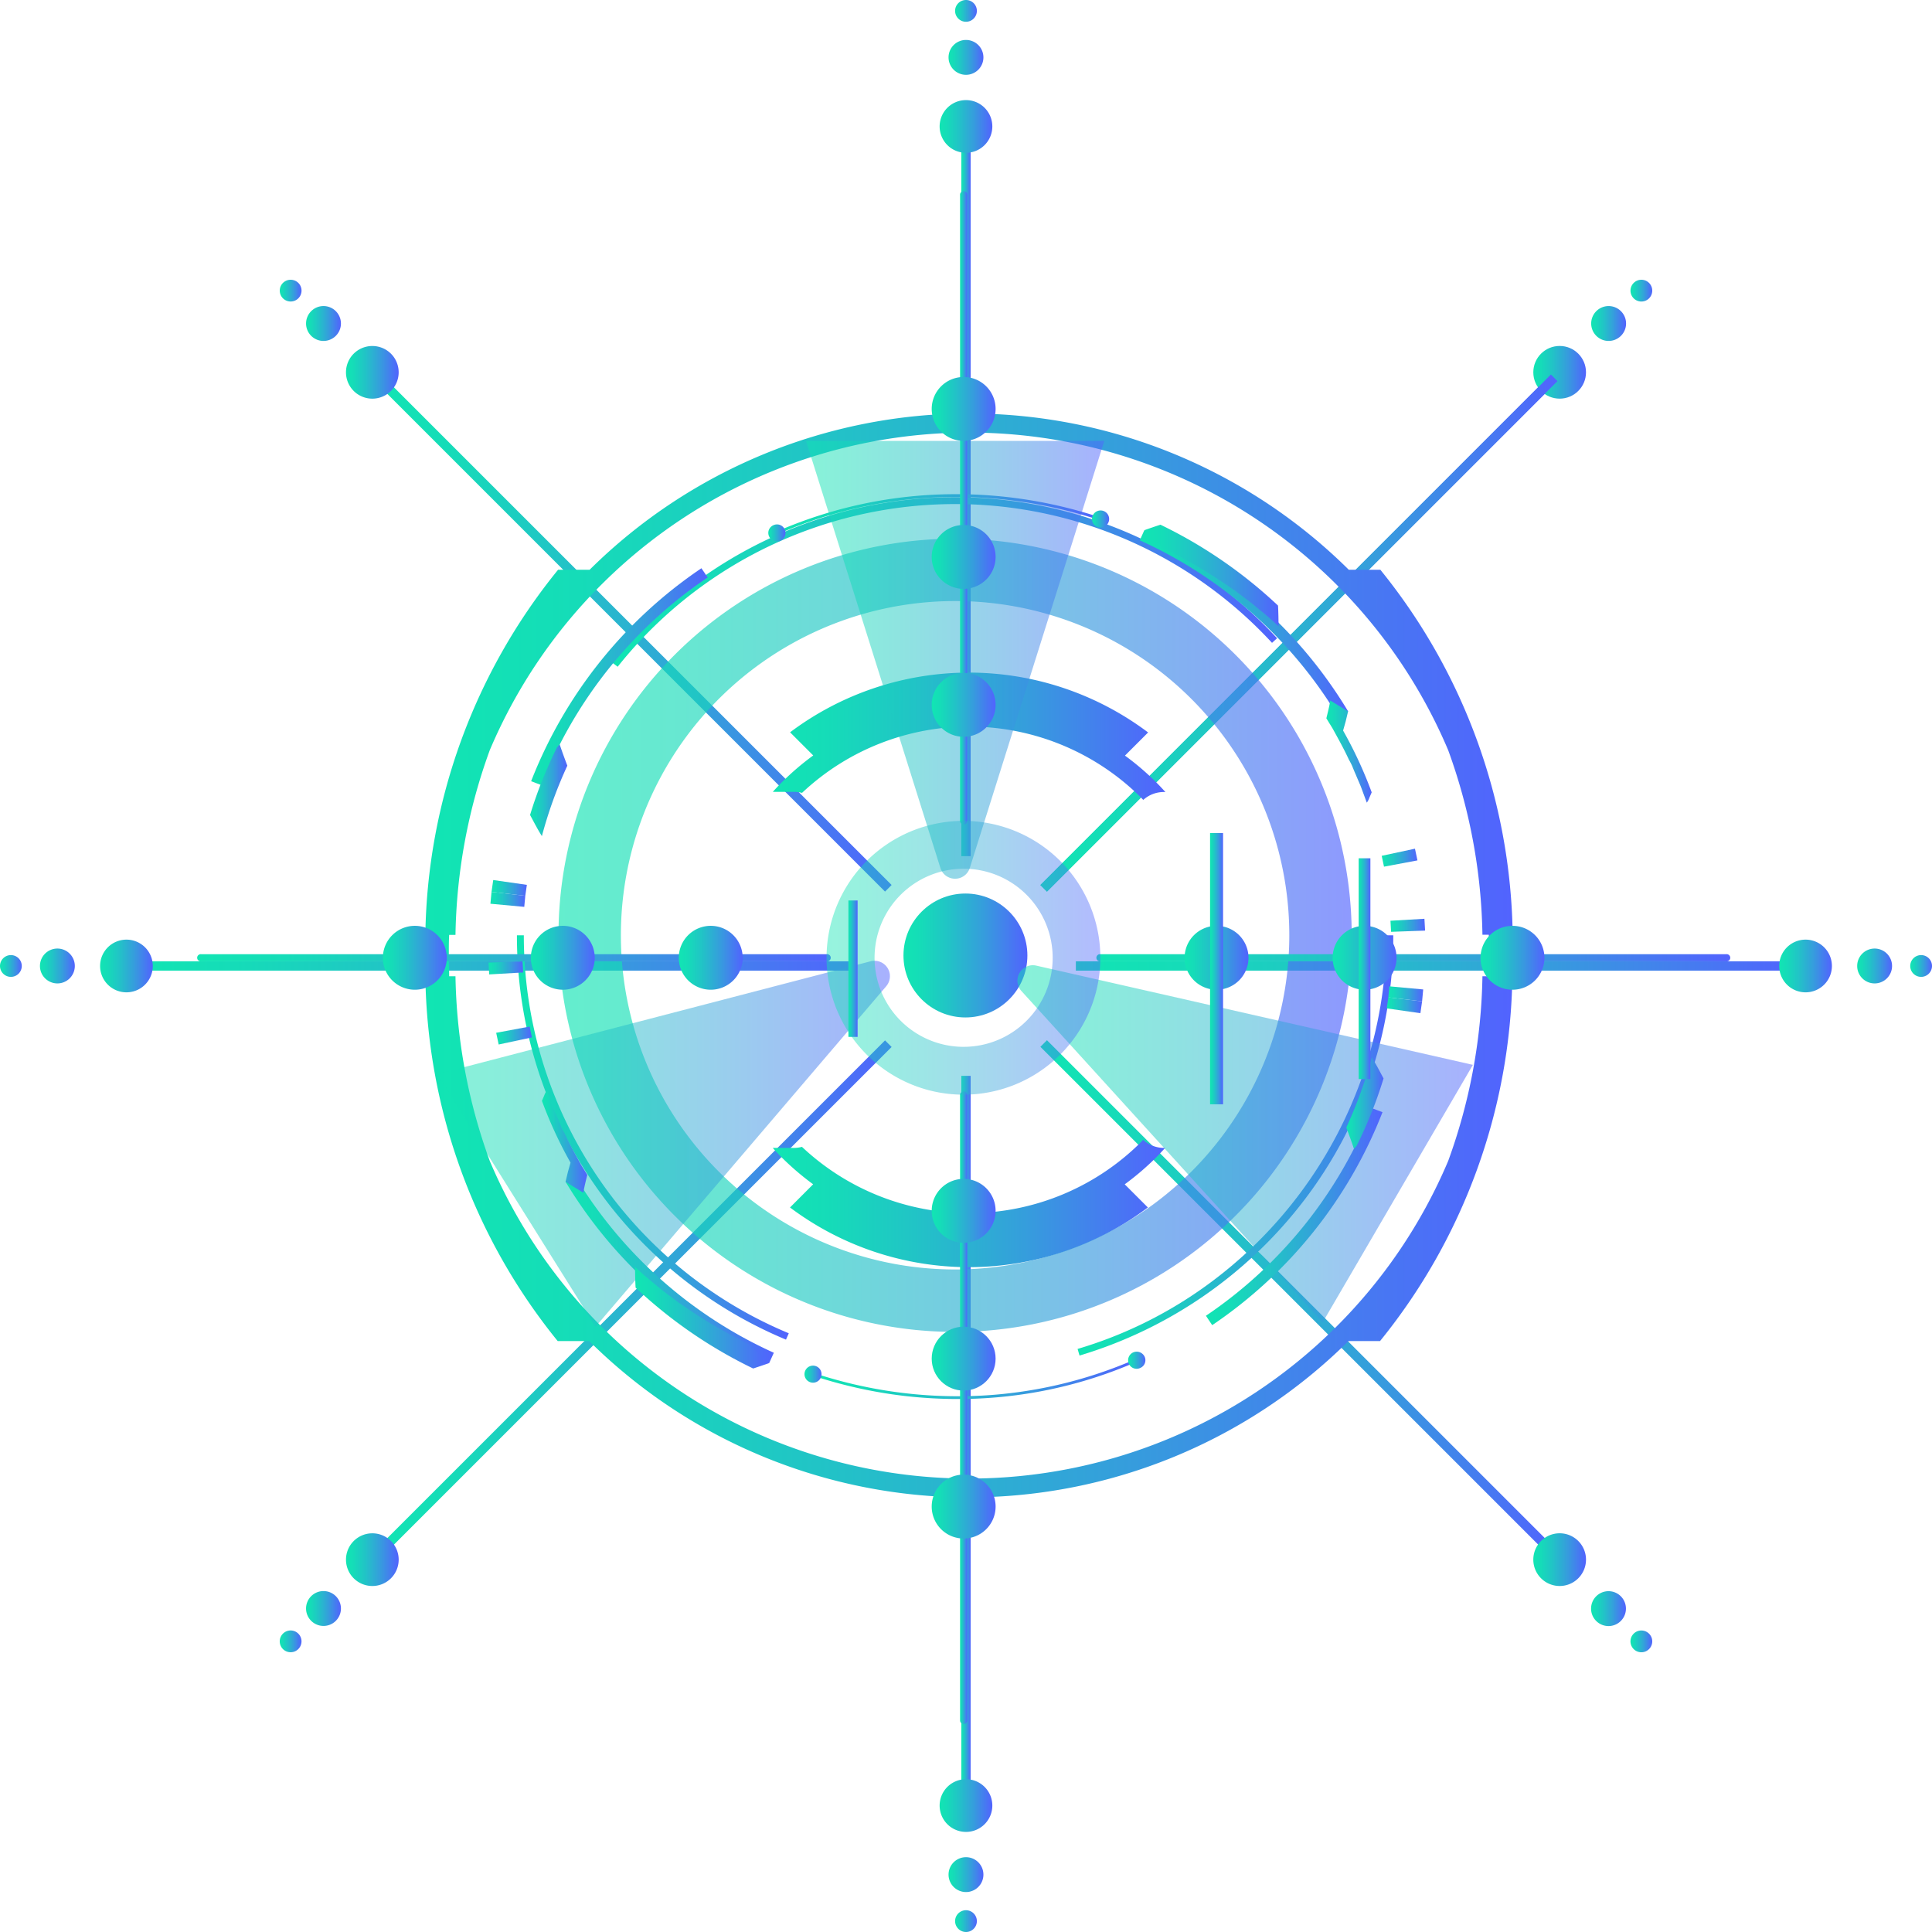 <svg xmlns="http://www.w3.org/2000/svg" xmlns:xlink="http://www.w3.org/1999/xlink" viewBox="0 0 489.87 489.87"><defs><style>.cls-1{mask:url(#mask);filter:url(#luminosity-noclip-5);}.cls-2,.cls-4,.cls-6,.cls-8{mix-blend-mode:multiply;}.cls-2{fill:url(#Безымянный_градиент_2);}.cls-3,.cls-7{mask:url(#mask-2);}.cls-3{filter:url(#luminosity-noclip-6);}.cls-4{fill:url(#Безымянный_градиент_2-2);}.cls-5{mask:url(#mask-3);filter:url(#luminosity-noclip-7);}.cls-6{fill:url(#Безымянный_градиент_2-3);}.cls-7{filter:url(#luminosity-noclip-8);}.cls-8{fill:url(#Безымянный_градиент_2-4);}.cls-9{fill:url(#New_Gradient_Swatch_5);}.cls-10{fill:url(#New_Gradient_Swatch_5-2);}.cls-11{fill:url(#New_Gradient_Swatch_5-3);}.cls-12{fill:url(#New_Gradient_Swatch_5-4);}.cls-13{fill:url(#New_Gradient_Swatch_5-5);}.cls-14{fill:url(#New_Gradient_Swatch_5-6);}.cls-15{fill:url(#New_Gradient_Swatch_5-7);}.cls-16{fill:url(#New_Gradient_Swatch_5-8);}.cls-17{fill:url(#New_Gradient_Swatch_5-9);}.cls-18{fill:url(#New_Gradient_Swatch_5-10);}.cls-19{fill:url(#New_Gradient_Swatch_5-11);}.cls-20{fill:url(#New_Gradient_Swatch_5-12);}.cls-21{fill:url(#New_Gradient_Swatch_5-13);}.cls-22{fill:url(#New_Gradient_Swatch_5-14);}.cls-23{fill:url(#New_Gradient_Swatch_5-15);}.cls-24{fill:url(#New_Gradient_Swatch_5-16);}.cls-25{fill:url(#New_Gradient_Swatch_5-33);}.cls-26{fill:url(#New_Gradient_Swatch_5-34);}.cls-27{fill:url(#New_Gradient_Swatch_5-35);}.cls-28{fill:url(#New_Gradient_Swatch_5-36);}.cls-29{fill:url(#New_Gradient_Swatch_5-37);}.cls-30{fill:url(#New_Gradient_Swatch_5-38);}.cls-31{fill:url(#New_Gradient_Swatch_5-39);}.cls-32{fill:url(#New_Gradient_Swatch_5-40);}.cls-33{fill:url(#New_Gradient_Swatch_5-41);}.cls-34{fill:url(#New_Gradient_Swatch_5-42);}.cls-35{fill:url(#New_Gradient_Swatch_5-43);}.cls-36{fill:url(#New_Gradient_Swatch_5-44);}.cls-37{fill:url(#New_Gradient_Swatch_5-45);}.cls-38{fill:url(#New_Gradient_Swatch_5-46);}.cls-39{fill:url(#New_Gradient_Swatch_5-47);}.cls-40{fill:url(#New_Gradient_Swatch_5-48);}.cls-41{fill:url(#New_Gradient_Swatch_5-65);}.cls-42{fill:url(#New_Gradient_Swatch_5-66);}.cls-43{fill:url(#New_Gradient_Swatch_5-67);}.cls-44{fill:url(#New_Gradient_Swatch_5-68);}.cls-45{fill:url(#New_Gradient_Swatch_5-69);}.cls-46{fill:url(#New_Gradient_Swatch_5-70);}.cls-47{fill:url(#New_Gradient_Swatch_5-71);}.cls-48{opacity:0.65;fill:url(#New_Gradient_Swatch_5-72);}.cls-49,.cls-50,.cls-51,.cls-82{opacity:0.5;}.cls-49{fill:url(#New_Gradient_Swatch_5-73);}.cls-50{fill:url(#New_Gradient_Swatch_5-74);}.cls-51{fill:url(#New_Gradient_Swatch_5-75);}.cls-52{fill:url(#New_Gradient_Swatch_5-76);}.cls-53{fill:url(#New_Gradient_Swatch_5-77);}.cls-54{fill:url(#New_Gradient_Swatch_5-78);}.cls-55{fill:url(#New_Gradient_Swatch_5-79);}.cls-56{fill:url(#New_Gradient_Swatch_5-80);}.cls-57{fill:url(#New_Gradient_Swatch_5-81);}.cls-58{fill:url(#New_Gradient_Swatch_5-82);}.cls-59{fill:url(#New_Gradient_Swatch_5-83);}.cls-60{fill:url(#New_Gradient_Swatch_5-84);}.cls-61{fill:url(#New_Gradient_Swatch_5-85);}.cls-62{fill:url(#New_Gradient_Swatch_5-86);}.cls-63{fill:url(#New_Gradient_Swatch_5-87);}.cls-64{fill:url(#New_Gradient_Swatch_5-88);}.cls-65{fill:url(#New_Gradient_Swatch_5-89);}.cls-66{fill:url(#New_Gradient_Swatch_5-90);}.cls-67{fill:url(#New_Gradient_Swatch_5-91);}.cls-68{fill:url(#New_Gradient_Swatch_5-92);}.cls-69{fill:url(#New_Gradient_Swatch_5-93);}.cls-70{fill:url(#New_Gradient_Swatch_5-94);}.cls-71{fill:url(#New_Gradient_Swatch_5-95);}.cls-72{fill:url(#New_Gradient_Swatch_5-96);}.cls-73{fill:url(#New_Gradient_Swatch_5-97);}.cls-74{fill:url(#New_Gradient_Swatch_5-98);}.cls-75{fill:url(#New_Gradient_Swatch_5-99);}.cls-76{fill:url(#New_Gradient_Swatch_5-100);}.cls-77{fill:url(#New_Gradient_Swatch_5-101);}.cls-78{fill:url(#New_Gradient_Swatch_5-102);}.cls-79{fill:url(#New_Gradient_Swatch_5-103);}.cls-80{opacity:0.44;}.cls-81{fill:url(#New_Gradient_Swatch_5-104);}.cls-83{mask:url(#mask-5);}.cls-84{fill:url(#New_Gradient_Swatch_5-105);}.cls-85{mask:url(#mask-6);}.cls-86{fill:url(#New_Gradient_Swatch_5-106);}.cls-87{mask:url(#mask-7);}.cls-88{fill:url(#New_Gradient_Swatch_5-107);}.cls-89{mask:url(#mask-8);}.cls-90{fill:url(#New_Gradient_Swatch_5-108);}.cls-91{fill:url(#New_Gradient_Swatch_5-109);}.cls-92{fill:url(#New_Gradient_Swatch_5-110);}.cls-93{fill:url(#New_Gradient_Swatch_5-111);}.cls-94{fill:url(#New_Gradient_Swatch_5-112);}.cls-95{fill:url(#New_Gradient_Swatch_5-113);}.cls-96{fill:url(#New_Gradient_Swatch_5-114);}.cls-97{fill:url(#New_Gradient_Swatch_5-115);}.cls-98{fill:url(#New_Gradient_Swatch_5-116);}.cls-99{fill:url(#New_Gradient_Swatch_5-117);}.cls-100{fill:url(#New_Gradient_Swatch_5-118);}.cls-101{fill:url(#New_Gradient_Swatch_5-119);}.cls-102{fill:url(#New_Gradient_Swatch_5-120);}.cls-103{fill:url(#New_Gradient_Swatch_5-121);}.cls-104{fill:url(#New_Gradient_Swatch_5-122);}.cls-105{fill:url(#New_Gradient_Swatch_5-123);}.cls-106{filter:url(#luminosity-noclip-3);}.cls-107{filter:url(#luminosity-noclip-2);}.cls-108{filter:url(#luminosity-noclip);}</style><filter id="luminosity-noclip" x="290.29" y="-8439.43" width="111.39" height="32766" filterUnits="userSpaceOnUse" color-interpolation-filters="sRGB"><feFlood flood-color="#fff" result="bg"/><feBlend in="SourceGraphic" in2="bg"/></filter><mask id="mask" x="290.29" y="-8439.43" width="111.39" height="32766" maskUnits="userSpaceOnUse"><g class="cls-108"/></mask><radialGradient id="Безымянный_градиент_2" cx="342.3" cy="455.53" r="63.12" gradientTransform="translate(43.94 -57.47) scale(0.88)" gradientUnits="userSpaceOnUse"><stop offset="0.59" stop-color="#fff"/><stop offset="0.81" stop-color="gray"/><stop offset="0.9" stop-color="#4d4d4d"/><stop offset="1"/></radialGradient><filter id="luminosity-noclip-2" x="87" y="-8439.43" width="111.39" height="32766" filterUnits="userSpaceOnUse" color-interpolation-filters="sRGB"><feFlood flood-color="#fff" result="bg"/><feBlend in="SourceGraphic" in2="bg"/></filter><mask id="mask-2" x="87" y="-8439.43" width="111.39" height="32766" maskUnits="userSpaceOnUse"><g class="cls-107"/></mask><radialGradient id="Безымянный_градиент_2-2" cx="111.92" cy="225.15" r="63.12" xlink:href="#Безымянный_градиент_2"/><filter id="luminosity-noclip-3" x="290.29" y="-8439.43" width="111.39" height="32766" filterUnits="userSpaceOnUse" color-interpolation-filters="sRGB"><feFlood flood-color="#fff" result="bg"/><feBlend in="SourceGraphic" in2="bg"/></filter><mask id="mask-3" x="290.29" y="-8439.43" width="111.39" height="32766" maskUnits="userSpaceOnUse"><g class="cls-106"/></mask><radialGradient id="Безымянный_градиент_2-3" cx="342.3" cy="225.15" r="63.12" xlink:href="#Безымянный_градиент_2"/><radialGradient id="Безымянный_градиент_2-4" cx="111.92" cy="455.53" r="63.12" xlink:href="#Безымянный_градиент_2"/><linearGradient id="New_Gradient_Swatch_5" x1="263.8" y1="160.51" x2="394.91" y2="160.51" gradientTransform="translate(209.97 -185.87) rotate(45)" gradientUnits="userSpaceOnUse"><stop offset="0" stop-color="#11e5b3"/><stop offset="0.14" stop-color="#15dcb8"/><stop offset="0.36" stop-color="#21c4c6"/><stop offset="0.64" stop-color="#359edc"/><stop offset="0.97" stop-color="#4f68fb"/><stop offset="1" stop-color="#5263fe"/></linearGradient><linearGradient id="New_Gradient_Swatch_5-2" x1="388.78" y1="94.4" x2="402.14" y2="94.4" gradientTransform="matrix(1, 0, 0, 1, 0, 0)" xlink:href="#New_Gradient_Swatch_5"/><linearGradient id="New_Gradient_Swatch_5-3" x1="403.42" y1="82.03" x2="412.26" y2="82.03" gradientTransform="matrix(1, 0, 0, 1, 0, 0)" xlink:href="#New_Gradient_Swatch_5"/><linearGradient id="New_Gradient_Swatch_5-4" x1="413.41" y1="73.69" x2="418.94" y2="73.69" gradientTransform="matrix(1, 0, 0, 1, 0, 0)" xlink:href="#New_Gradient_Swatch_5"/><linearGradient id="New_Gradient_Swatch_5-5" x1="94.96" y1="329.35" x2="226.07" y2="329.35" gradientTransform="translate(279.9 -17.04) rotate(45)" xlink:href="#New_Gradient_Swatch_5"/><linearGradient id="New_Gradient_Swatch_5-6" x1="87.73" y1="395.46" x2="101.08" y2="395.46" gradientTransform="matrix(1, 0, 0, 1, 0, 0)" xlink:href="#New_Gradient_Swatch_5"/><linearGradient id="New_Gradient_Swatch_5-7" x1="77.61" y1="407.84" x2="86.44" y2="407.84" gradientTransform="matrix(1, 0, 0, 1, 0, 0)" xlink:href="#New_Gradient_Swatch_5"/><linearGradient id="New_Gradient_Swatch_5-8" x1="70.93" y1="416.17" x2="76.45" y2="416.17" gradientTransform="matrix(1, 0, 0, 1, 0, 0)" xlink:href="#New_Gradient_Swatch_5"/><linearGradient id="New_Gradient_Swatch_5-9" x1="263.8" y1="329.35" x2="394.91" y2="329.35" gradientTransform="translate(329.31 -136.42) rotate(45)" xlink:href="#New_Gradient_Swatch_5"/><linearGradient id="New_Gradient_Swatch_5-10" x1="388.78" y1="395.46" x2="402.14" y2="395.46" gradientTransform="matrix(1, 0, 0, 1, 0, 0)" xlink:href="#New_Gradient_Swatch_5"/><linearGradient id="New_Gradient_Swatch_5-11" x1="403.42" y1="407.84" x2="412.26" y2="407.84" gradientTransform="matrix(1, 0, 0, 1, 0, 0)" xlink:href="#New_Gradient_Swatch_5"/><linearGradient id="New_Gradient_Swatch_5-12" x1="413.41" y1="416.17" x2="418.94" y2="416.17" gradientTransform="matrix(1, 0, 0, 1, 0, 0)" xlink:href="#New_Gradient_Swatch_5"/><linearGradient id="New_Gradient_Swatch_5-13" x1="94.96" y1="160.51" x2="226.07" y2="160.51" gradientTransform="translate(160.51 -66.49) rotate(45)" xlink:href="#New_Gradient_Swatch_5"/><linearGradient id="New_Gradient_Swatch_5-14" x1="87.73" y1="94.4" x2="101.08" y2="94.4" gradientTransform="matrix(1, 0, 0, 1, 0, 0)" xlink:href="#New_Gradient_Swatch_5"/><linearGradient id="New_Gradient_Swatch_5-15" x1="77.61" y1="82.03" x2="86.44" y2="82.03" gradientTransform="matrix(1, 0, 0, 1, 0, 0)" xlink:href="#New_Gradient_Swatch_5"/><linearGradient id="New_Gradient_Swatch_5-16" x1="70.93" y1="73.69" x2="76.45" y2="73.69" gradientTransform="matrix(1, 0, 0, 1, 0, 0)" xlink:href="#New_Gradient_Swatch_5"/><linearGradient id="New_Gradient_Swatch_5-33" x1="243.75" y1="125.55" x2="246.11" y2="125.55" gradientTransform="matrix(1, 0, 0, 1, 0, 0)" xlink:href="#New_Gradient_Swatch_5"/><linearGradient id="New_Gradient_Swatch_5-34" x1="238.25" y1="32.05" x2="251.61" y2="32.05" gradientTransform="matrix(1, 0, 0, 1, 0, 0)" xlink:href="#New_Gradient_Swatch_5"/><linearGradient id="New_Gradient_Swatch_5-35" x1="240.51" y1="14.55" x2="249.35" y2="14.55" gradientTransform="matrix(1, 0, 0, 1, 0, 0)" xlink:href="#New_Gradient_Swatch_5"/><linearGradient id="New_Gradient_Swatch_5-36" x1="242.17" y1="2.76" x2="247.69" y2="2.76" gradientTransform="matrix(1, 0, 0, 1, 0, 0)" xlink:href="#New_Gradient_Swatch_5"/><linearGradient id="New_Gradient_Swatch_5-37" x1="243.75" y1="364.32" x2="246.11" y2="364.32" gradientTransform="matrix(1, 0, 0, 1, 0, 0)" xlink:href="#New_Gradient_Swatch_5"/><linearGradient id="New_Gradient_Swatch_5-38" x1="238.25" y1="457.81" x2="251.61" y2="457.81" gradientTransform="matrix(1, 0, 0, 1, 0, 0)" xlink:href="#New_Gradient_Swatch_5"/><linearGradient id="New_Gradient_Swatch_5-39" x1="240.51" y1="475.32" x2="249.35" y2="475.32" gradientTransform="matrix(1, 0, 0, 1, 0, 0)" xlink:href="#New_Gradient_Swatch_5"/><linearGradient id="New_Gradient_Swatch_5-40" x1="242.17" y1="487.1" x2="247.69" y2="487.1" gradientTransform="matrix(1, 0, 0, 1, 0, 0)" xlink:href="#New_Gradient_Swatch_5"/><linearGradient id="New_Gradient_Swatch_5-41" x1="272.79" y1="244.93" x2="455.85" y2="244.93" gradientTransform="matrix(1, 0, 0, 1, 0, 0)" xlink:href="#New_Gradient_Swatch_5"/><linearGradient id="New_Gradient_Swatch_5-42" x1="451.13" y1="244.93" x2="464.49" y2="244.93" gradientTransform="matrix(1, 0, 0, 1, 0, 0)" xlink:href="#New_Gradient_Swatch_5"/><linearGradient id="New_Gradient_Swatch_5-43" x1="470.9" y1="244.93" x2="479.74" y2="244.93" gradientTransform="matrix(1, 0, 0, 1, 0, 0)" xlink:href="#New_Gradient_Swatch_5"/><linearGradient id="New_Gradient_Swatch_5-44" x1="484.34" y1="244.93" x2="489.87" y2="244.93" gradientTransform="matrix(1, 0, 0, 1, 0, 0)" xlink:href="#New_Gradient_Swatch_5"/><linearGradient id="New_Gradient_Swatch_5-45" x1="34.02" y1="244.93" x2="217.07" y2="244.93" gradientTransform="matrix(1, 0, 0, 1, 0, 0)" xlink:href="#New_Gradient_Swatch_5"/><linearGradient id="New_Gradient_Swatch_5-46" x1="25.38" y1="244.93" x2="38.73" y2="244.93" gradientTransform="matrix(1, 0, 0, 1, 0, 0)" xlink:href="#New_Gradient_Swatch_5"/><linearGradient id="New_Gradient_Swatch_5-47" x1="10.13" y1="244.93" x2="18.97" y2="244.93" gradientTransform="matrix(1, 0, 0, 1, 0, 0)" xlink:href="#New_Gradient_Swatch_5"/><linearGradient id="New_Gradient_Swatch_5-48" x1="0" y1="244.93" x2="5.52" y2="244.93" gradientTransform="matrix(1, 0, 0, 1, 0, 0)" xlink:href="#New_Gradient_Swatch_5"/><linearGradient id="New_Gradient_Swatch_5-65" x1="107.85" y1="242.27" x2="383.55" y2="242.27" gradientTransform="matrix(1, 0, 0, 1, 0, 0)" xlink:href="#New_Gradient_Swatch_5"/><linearGradient id="New_Gradient_Swatch_5-66" x1="195.93" y1="305.16" x2="295.47" y2="305.16" gradientTransform="matrix(1, 0, 0, 1, 0, 0)" xlink:href="#New_Gradient_Swatch_5"/><linearGradient id="New_Gradient_Swatch_5-67" x1="195.93" y1="186.68" x2="295.47" y2="186.68" gradientTransform="matrix(1, 0, 0, 1, 0, 0)" xlink:href="#New_Gradient_Swatch_5"/><linearGradient id="New_Gradient_Swatch_5-68" x1="229.08" y1="242.27" x2="260.5" y2="242.27" gradientTransform="matrix(1, 0, 0, 1, 0, 0)" xlink:href="#New_Gradient_Swatch_5"/><linearGradient id="New_Gradient_Swatch_5-69" x1="131.07" y1="288.41" x2="199.97" y2="288.41" gradientTransform="matrix(1, 0, 0, 1, 0, 0)" xlink:href="#New_Gradient_Swatch_5"/><linearGradient id="New_Gradient_Swatch_5-70" x1="273.23" y1="290.43" x2="353.27" y2="290.43" gradientTransform="matrix(1, 0, 0, 1, 0, 0)" xlink:href="#New_Gradient_Swatch_5"/><linearGradient id="New_Gradient_Swatch_5-71" x1="155.23" y1="147.55" x2="323.81" y2="147.55" gradientTransform="matrix(1, 0, 0, 1, 0, 0)" xlink:href="#New_Gradient_Swatch_5"/><linearGradient id="New_Gradient_Swatch_5-72" x1="141.62" y1="237.15" x2="342.73" y2="237.15" gradientTransform="matrix(1, 0, 0, 1, 0, 0)" xlink:href="#New_Gradient_Swatch_5"/><linearGradient id="New_Gradient_Swatch_5-73" x1="204.38" y1="167.3" x2="279.96" y2="167.3" gradientTransform="matrix(1, 0, 0, 1, 0, 0)" xlink:href="#New_Gradient_Swatch_5"/><linearGradient id="New_Gradient_Swatch_5-74" x1="110.88" y1="290.01" x2="225.65" y2="290.01" gradientTransform="matrix(1, 0, 0, 1, 0, 0)" xlink:href="#New_Gradient_Swatch_5"/><linearGradient id="New_Gradient_Swatch_5-75" x1="257.97" y1="290.01" x2="373.46" y2="290.01" gradientTransform="matrix(1, 0, 0, 1, 0, 0)" xlink:href="#New_Gradient_Swatch_5"/><linearGradient id="New_Gradient_Swatch_5-76" x1="305.77" y1="308.46" x2="350.54" y2="308.46" gradientTransform="matrix(1, 0, 0, 1, 0, 0)" xlink:href="#New_Gradient_Swatch_5"/><linearGradient id="New_Gradient_Swatch_5-77" x1="143.39" y1="321.91" x2="196.21" y2="321.91" gradientTransform="matrix(1, 0, 0, 1, 0, 0)" xlink:href="#New_Gradient_Swatch_5"/><linearGradient id="New_Gradient_Swatch_5-78" x1="206.06" y1="349.71" x2="288.03" y2="349.71" gradientTransform="matrix(1, 0, 0, 1, 0, 0)" xlink:href="#New_Gradient_Swatch_5"/><linearGradient id="New_Gradient_Swatch_5-79" x1="286.04" y1="344.89" x2="290.42" y2="344.89" gradientTransform="matrix(1, 0, 0, 1, 0, 0)" xlink:href="#New_Gradient_Swatch_5"/><linearGradient id="New_Gradient_Swatch_5-80" x1="203.98" y1="348.44" x2="208.36" y2="348.44" gradientTransform="matrix(1, 0, 0, 1, 0, 0)" xlink:href="#New_Gradient_Swatch_5"/><linearGradient id="New_Gradient_Swatch_5-81" x1="161.02" y1="334.13" x2="195.05" y2="334.13" gradientTransform="matrix(1, 0, 0, 1, 0, 0)" xlink:href="#New_Gradient_Swatch_5"/><linearGradient id="New_Gradient_Swatch_5-82" x1="137.41" y1="289.43" x2="148.87" y2="289.43" gradientTransform="matrix(1, 0, 0, 1, 0, 0)" xlink:href="#New_Gradient_Swatch_5"/><linearGradient id="New_Gradient_Swatch_5-83" x1="341.36" y1="279.67" x2="350.83" y2="279.67" gradientTransform="matrix(1, 0, 0, 1, 0, 0)" xlink:href="#New_Gradient_Swatch_5"/><linearGradient id="New_Gradient_Swatch_5-84" x1="125.81" y1="262.57" x2="134.87" y2="262.57" gradientTransform="matrix(1, 0, 0, 1, 0, 0)" xlink:href="#New_Gradient_Swatch_5"/><linearGradient id="New_Gradient_Swatch_5-85" x1="351.62" y1="254.89" x2="360.58" y2="254.89" gradientTransform="matrix(1, 0, 0, 1, 0, 0)" xlink:href="#New_Gradient_Swatch_5"/><linearGradient id="New_Gradient_Swatch_5-86" x1="123.87" y1="245.42" x2="132.65" y2="245.42" gradientTransform="matrix(1, 0, 0, 1, 0, 0)" xlink:href="#New_Gradient_Swatch_5"/><linearGradient id="New_Gradient_Swatch_5-87" x1="124.35" y1="228.04" x2="133.19" y2="228.04" gradientTransform="matrix(1, 0, 0, 1, 0, 0)" xlink:href="#New_Gradient_Swatch_5"/><linearGradient id="New_Gradient_Swatch_5-88" x1="134.67" y1="171.57" x2="179.44" y2="171.57" gradientTransform="matrix(1, 0, 0, 1, 0, 0)" xlink:href="#New_Gradient_Swatch_5"/><linearGradient id="New_Gradient_Swatch_5-89" x1="289" y1="158.13" x2="341.82" y2="158.13" gradientTransform="matrix(1, 0, 0, 1, 0, 0)" xlink:href="#New_Gradient_Swatch_5"/><linearGradient id="New_Gradient_Swatch_5-90" x1="197.18" y1="130.32" x2="279.15" y2="130.32" gradientTransform="matrix(1, 0, 0, 1, 0, 0)" xlink:href="#New_Gradient_Swatch_5"/><linearGradient id="New_Gradient_Swatch_5-91" x1="194.79" y1="135.14" x2="199.17" y2="135.14" gradientTransform="matrix(1, 0, 0, 1, 0, 0)" xlink:href="#New_Gradient_Swatch_5"/><linearGradient id="New_Gradient_Swatch_5-92" x1="276.85" y1="131.6" x2="281.23" y2="131.6" gradientTransform="matrix(1, 0, 0, 1, 0, 0)" xlink:href="#New_Gradient_Swatch_5"/><linearGradient id="New_Gradient_Swatch_5-93" x1="290.16" y1="145.91" x2="324.19" y2="145.91" gradientTransform="matrix(1, 0, 0, 1, 0, 0)" xlink:href="#New_Gradient_Swatch_5"/><linearGradient id="New_Gradient_Swatch_5-94" x1="336.34" y1="190.6" x2="347.8" y2="190.6" gradientTransform="matrix(1, 0, 0, 1, 0, 0)" xlink:href="#New_Gradient_Swatch_5"/><linearGradient id="New_Gradient_Swatch_5-95" x1="134.38" y1="200.36" x2="143.85" y2="200.36" gradientTransform="matrix(1, 0, 0, 1, 0, 0)" xlink:href="#New_Gradient_Swatch_5"/><linearGradient id="New_Gradient_Swatch_5-96" x1="350.34" y1="217.47" x2="359.4" y2="217.47" gradientTransform="matrix(1, 0, 0, 1, 0, 0)" xlink:href="#New_Gradient_Swatch_5"/><linearGradient id="New_Gradient_Swatch_5-97" x1="124.63" y1="225.14" x2="133.59" y2="225.14" gradientTransform="matrix(1, 0, 0, 1, 0, 0)" xlink:href="#New_Gradient_Swatch_5"/><linearGradient id="New_Gradient_Swatch_5-98" x1="352.56" y1="234.62" x2="361.34" y2="234.62" gradientTransform="matrix(1, 0, 0, 1, 0, 0)" xlink:href="#New_Gradient_Swatch_5"/><linearGradient id="New_Gradient_Swatch_5-99" x1="352.02" y1="251.99" x2="360.86" y2="251.99" gradientTransform="matrix(1, 0, 0, 1, 0, 0)" xlink:href="#New_Gradient_Swatch_5"/><linearGradient id="New_Gradient_Swatch_5-100" x1="243.43" y1="356.89" x2="245.24" y2="356.89" gradientTransform="matrix(1, 0, 0, 1, 0, 0)" xlink:href="#New_Gradient_Swatch_5"/><linearGradient id="New_Gradient_Swatch_5-101" x1="243.43" y1="128.81" x2="245.24" y2="128.81" gradientTransform="matrix(1, 0, 0, 1, 0, 0)" xlink:href="#New_Gradient_Swatch_5"/><linearGradient id="New_Gradient_Swatch_5-102" x1="278.06" y1="242.85" x2="438.62" y2="242.85" gradientTransform="matrix(1, 0, 0, 1, 0, 0)" xlink:href="#New_Gradient_Swatch_5"/><linearGradient id="New_Gradient_Swatch_5-103" x1="50.05" y1="242.85" x2="210.54" y2="242.85" gradientTransform="matrix(1, 0, 0, 1, 0, 0)" xlink:href="#New_Gradient_Swatch_5"/><linearGradient id="New_Gradient_Swatch_5-104" x1="209.63" y1="242.85" x2="279.04" y2="242.85" gradientTransform="matrix(1, 0, 0, 1, 0, 0)" xlink:href="#New_Gradient_Swatch_5"/><filter id="luminosity-noclip-5" x="290.29" y="288.8" width="111.39" height="111.39" filterUnits="userSpaceOnUse" color-interpolation-filters="sRGB"><feFlood flood-color="#fff" result="bg"/><feBlend in="SourceGraphic" in2="bg"/></filter><mask id="mask-5" x="290.29" y="288.8" width="111.39" height="111.39" maskUnits="userSpaceOnUse"><g class="cls-1"><polygon class="cls-2" points="290.29 288.8 401.68 385.21 386.7 400.19 290.29 288.8"/></g></mask><linearGradient id="New_Gradient_Swatch_5-105" x1="290.29" y1="344.49" x2="401.67" y2="344.49" gradientTransform="matrix(1, 0, 0, 1, 0, 0)" xlink:href="#New_Gradient_Swatch_5"/><filter id="luminosity-noclip-6" x="87" y="85.51" width="111.39" height="111.39" filterUnits="userSpaceOnUse" color-interpolation-filters="sRGB"><feFlood flood-color="#fff" result="bg"/><feBlend in="SourceGraphic" in2="bg"/></filter><mask id="mask-6" x="87" y="85.51" width="111.39" height="111.39" maskUnits="userSpaceOnUse"><g class="cls-3"><polygon class="cls-4" points="198.39 196.9 87 100.48 101.97 85.51 198.39 196.9"/></g></mask><linearGradient id="New_Gradient_Swatch_5-106" x1="87" y1="141.2" x2="198.39" y2="141.2" gradientTransform="matrix(1, 0, 0, 1, 0, 0)" xlink:href="#New_Gradient_Swatch_5"/><filter id="luminosity-noclip-7" x="290.29" y="85.51" width="111.39" height="111.39" filterUnits="userSpaceOnUse" color-interpolation-filters="sRGB"><feFlood flood-color="#fff" result="bg"/><feBlend in="SourceGraphic" in2="bg"/></filter><mask id="mask-7" x="290.29" y="85.51" width="111.39" height="111.39" maskUnits="userSpaceOnUse"><g class="cls-5"><polygon class="cls-6" points="290.29 196.9 386.7 85.51 401.68 100.48 290.29 196.9"/></g></mask><linearGradient id="New_Gradient_Swatch_5-107" x1="290.29" y1="141.2" x2="401.67" y2="141.2" gradientTransform="matrix(1, 0, 0, 1, 0, 0)" xlink:href="#New_Gradient_Swatch_5"/><filter id="luminosity-noclip-8" x="87" y="288.8" width="111.39" height="111.39" filterUnits="userSpaceOnUse" color-interpolation-filters="sRGB"><feFlood flood-color="#fff" result="bg"/><feBlend in="SourceGraphic" in2="bg"/></filter><mask id="mask-8" x="87" y="288.8" width="111.39" height="111.39" maskUnits="userSpaceOnUse"><g class="cls-7"><polygon class="cls-8" points="198.39 288.8 101.97 400.19 87 385.21 198.39 288.8"/></g></mask><linearGradient id="New_Gradient_Swatch_5-108" x1="87" y1="344.49" x2="198.39" y2="344.49" gradientTransform="matrix(1, 0, 0, 1, 0, 0)" xlink:href="#New_Gradient_Swatch_5"/><linearGradient id="New_Gradient_Swatch_5-109" x1="236.24" y1="141.2" x2="252.44" y2="141.2" gradientTransform="matrix(1, 0, 0, 1, 0, 0)" xlink:href="#New_Gradient_Swatch_5"/><linearGradient id="New_Gradient_Swatch_5-110" x1="236.24" y1="103.69" x2="252.44" y2="103.69" gradientTransform="matrix(1, 0, 0, 1, 0, 0)" xlink:href="#New_Gradient_Swatch_5"/><linearGradient id="New_Gradient_Swatch_5-111" x1="236.24" y1="178.72" x2="252.44" y2="178.72" gradientTransform="matrix(1, 0, 0, 1, 0, 0)" xlink:href="#New_Gradient_Swatch_5"/><linearGradient id="New_Gradient_Swatch_5-112" x1="236.24" y1="344.49" x2="252.44" y2="344.49" gradientTransform="matrix(1, 0, 0, 1, 0, 0)" xlink:href="#New_Gradient_Swatch_5"/><linearGradient id="New_Gradient_Swatch_5-113" x1="236.24" y1="306.97" x2="252.44" y2="306.97" gradientTransform="matrix(1, 0, 0, 1, 0, 0)" xlink:href="#New_Gradient_Swatch_5"/><linearGradient id="New_Gradient_Swatch_5-114" x1="236.24" y1="382.01" x2="252.44" y2="382.01" gradientTransform="matrix(1, 0, 0, 1, 0, 0)" xlink:href="#New_Gradient_Swatch_5"/><linearGradient id="New_Gradient_Swatch_5-115" x1="134.6" y1="242.85" x2="150.79" y2="242.85" gradientTransform="matrix(1, 0, 0, 1, 0, 0)" xlink:href="#New_Gradient_Swatch_5"/><linearGradient id="New_Gradient_Swatch_5-116" x1="97.08" y1="242.85" x2="113.27" y2="242.85" gradientTransform="matrix(1, 0, 0, 1, 0, 0)" xlink:href="#New_Gradient_Swatch_5"/><linearGradient id="New_Gradient_Swatch_5-117" x1="172.11" y1="242.85" x2="188.31" y2="242.85" gradientTransform="matrix(1, 0, 0, 1, 0, 0)" xlink:href="#New_Gradient_Swatch_5"/><linearGradient id="New_Gradient_Swatch_5-118" x1="337.88" y1="242.85" x2="354.08" y2="242.85" gradientTransform="matrix(1, 0, 0, 1, 0, 0)" xlink:href="#New_Gradient_Swatch_5"/><linearGradient id="New_Gradient_Swatch_5-119" x1="300.36" y1="242.85" x2="316.56" y2="242.85" gradientTransform="matrix(1, 0, 0, 1, 0, 0)" xlink:href="#New_Gradient_Swatch_5"/><linearGradient id="New_Gradient_Swatch_5-120" x1="375.4" y1="242.85" x2="391.6" y2="242.85" gradientTransform="matrix(1, 0, 0, 1, 0, 0)" xlink:href="#New_Gradient_Swatch_5"/><linearGradient id="New_Gradient_Swatch_5-121" x1="306.82" y1="245.61" x2="310.11" y2="245.61" gradientTransform="matrix(1, 0, 0, 1, 0, 0)" xlink:href="#New_Gradient_Swatch_5"/><linearGradient id="New_Gradient_Swatch_5-122" x1="344.5" y1="245.61" x2="347.46" y2="245.61" gradientTransform="matrix(1, 0, 0, 1, 0, 0)" xlink:href="#New_Gradient_Swatch_5"/><linearGradient id="New_Gradient_Swatch_5-123" x1="215.12" y1="245.61" x2="217.46" y2="245.61" gradientTransform="matrix(1, 0, 0, 1, 0, 0)" xlink:href="#New_Gradient_Swatch_5"/></defs><title>circle_18_green_blue</title><g id="Layer_2" data-name="Layer 2"><g id="Layer_1-2" data-name="Layer 1"><rect class="cls-9" x="237.82" y="159.34" width="183.06" height="2.36" transform="translate(-17.04 279.9) rotate(-45)"/><circle class="cls-10" cx="395.46" cy="94.4" r="6.68"/><path class="cls-11" d="M411,85.15a4.42,4.42,0,1,1,0-6.25A4.41,4.41,0,0,1,411,85.15Z"/><path class="cls-12" d="M418.13,75.65a2.76,2.76,0,1,1,0-3.91A2.78,2.78,0,0,1,418.13,75.65Z"/><rect class="cls-13" x="68.99" y="328.17" width="183.06" height="2.36" transform="translate(-185.87 209.97) rotate(-45)"/><path class="cls-14" d="M89.68,390.74a6.68,6.68,0,1,1,0,9.44A6.68,6.68,0,0,1,89.68,390.74Z"/><path class="cls-15" d="M78.9,404.72a4.42,4.42,0,1,1,0,6.25A4.41,4.41,0,0,1,78.9,404.72Z"/><path class="cls-16" d="M71.74,414.22a2.76,2.76,0,1,1,0,3.91A2.76,2.76,0,0,1,71.74,414.22Z"/><rect class="cls-17" x="328.17" y="237.82" width="2.36" height="183.06" transform="translate(-136.42 329.31) rotate(-45)"/><path class="cls-18" d="M390.74,400.18a6.68,6.68,0,1,1,9.44,0A6.67,6.67,0,0,1,390.74,400.18Z"/><path class="cls-19" d="M404.72,411a4.42,4.42,0,1,1,6.25,0A4.41,4.41,0,0,1,404.72,411Z"/><path class="cls-20" d="M414.22,418.13a2.76,2.76,0,1,1,3.91,0A2.76,2.76,0,0,1,414.22,418.13Z"/><rect class="cls-21" x="159.34" y="68.99" width="2.36" height="183.06" transform="translate(-66.49 160.51) rotate(-45)"/><path class="cls-22" d="M99.13,89.68a6.68,6.68,0,1,1-9.45,0A6.7,6.7,0,0,1,99.13,89.68Z"/><path class="cls-23" d="M85.15,78.9a4.42,4.42,0,1,1-6.25,0A4.41,4.41,0,0,1,85.15,78.9Z"/><path class="cls-24" d="M75.65,71.74a2.76,2.76,0,1,1-3.91,0A2.78,2.78,0,0,1,75.65,71.74Z"/><rect class="cls-9" x="237.82" y="159.34" width="183.06" height="2.36" transform="translate(-17.04 279.9) rotate(-45)"/><circle class="cls-10" cx="395.46" cy="94.4" r="6.68"/><path class="cls-11" d="M411,85.15a4.42,4.42,0,1,1,0-6.25A4.41,4.41,0,0,1,411,85.15Z"/><path class="cls-12" d="M418.13,75.65a2.76,2.76,0,1,1,0-3.91A2.78,2.78,0,0,1,418.13,75.65Z"/><rect class="cls-13" x="68.99" y="328.17" width="183.06" height="2.36" transform="translate(-185.87 209.97) rotate(-45)"/><path class="cls-14" d="M89.68,390.74a6.68,6.68,0,1,1,0,9.44A6.68,6.68,0,0,1,89.68,390.74Z"/><path class="cls-15" d="M78.9,404.72a4.42,4.42,0,1,1,0,6.25A4.41,4.41,0,0,1,78.9,404.72Z"/><path class="cls-16" d="M71.74,414.22a2.76,2.76,0,1,1,0,3.91A2.76,2.76,0,0,1,71.74,414.22Z"/><rect class="cls-17" x="328.17" y="237.82" width="2.36" height="183.06" transform="translate(-136.42 329.31) rotate(-45)"/><path class="cls-18" d="M390.74,400.18a6.68,6.68,0,1,1,9.44,0A6.67,6.67,0,0,1,390.74,400.18Z"/><path class="cls-19" d="M404.72,411a4.42,4.42,0,1,1,6.25,0A4.41,4.41,0,0,1,404.72,411Z"/><path class="cls-20" d="M414.22,418.13a2.76,2.76,0,1,1,3.91,0A2.76,2.76,0,0,1,414.22,418.13Z"/><rect class="cls-21" x="159.34" y="68.99" width="2.36" height="183.06" transform="translate(-66.49 160.51) rotate(-45)"/><path class="cls-22" d="M99.13,89.68a6.68,6.68,0,1,1-9.45,0A6.7,6.7,0,0,1,99.13,89.68Z"/><path class="cls-23" d="M85.15,78.9a4.42,4.42,0,1,1-6.25,0A4.41,4.41,0,0,1,85.15,78.9Z"/><path class="cls-24" d="M75.65,71.74a2.76,2.76,0,1,1-3.91,0A2.78,2.78,0,0,1,75.65,71.74Z"/><rect class="cls-25" x="243.75" y="34.02" width="2.36" height="183.06"/><path class="cls-26" d="M251.61,32.05a6.68,6.68,0,1,1-6.68-6.67A6.68,6.68,0,0,1,251.61,32.05Z"/><path class="cls-27" d="M249.35,14.55a4.42,4.42,0,1,1-4.42-4.42A4.42,4.42,0,0,1,249.35,14.55Z"/><path class="cls-28" d="M247.69,2.76A2.76,2.76,0,1,1,244.93,0,2.75,2.75,0,0,1,247.69,2.76Z"/><rect class="cls-29" x="243.75" y="272.79" width="2.36" height="183.06"/><path class="cls-30" d="M238.25,457.81a6.68,6.68,0,1,1,6.68,6.68A6.68,6.68,0,0,1,238.25,457.81Z"/><path class="cls-31" d="M240.51,475.32a4.42,4.42,0,1,1,4.42,4.42A4.42,4.42,0,0,1,240.51,475.32Z"/><path class="cls-32" d="M242.17,487.1a2.76,2.76,0,1,1,2.76,2.77A2.77,2.77,0,0,1,242.17,487.1Z"/><rect class="cls-33" x="272.79" y="243.75" width="183.06" height="2.36"/><path class="cls-34" d="M457.81,251.61a6.68,6.68,0,1,1,6.68-6.68A6.68,6.68,0,0,1,457.81,251.61Z"/><path class="cls-35" d="M475.32,249.35a4.42,4.42,0,1,1,4.42-4.42A4.42,4.42,0,0,1,475.32,249.35Z"/><path class="cls-36" d="M487.1,247.69a2.76,2.76,0,1,1,2.77-2.76A2.76,2.76,0,0,1,487.1,247.69Z"/><rect class="cls-37" x="34.02" y="243.75" width="183.06" height="2.36"/><path class="cls-38" d="M32.05,238.25a6.68,6.68,0,1,1-6.67,6.68A6.68,6.68,0,0,1,32.05,238.25Z"/><path class="cls-39" d="M14.55,240.51a4.42,4.42,0,1,1-4.42,4.42A4.42,4.42,0,0,1,14.55,240.51Z"/><path class="cls-40" d="M2.76,242.17A2.76,2.76,0,1,1,0,244.93,2.76,2.76,0,0,1,2.76,242.17Z"/><rect class="cls-25" x="243.75" y="34.02" width="2.36" height="183.06"/><path class="cls-26" d="M251.61,32.05a6.68,6.68,0,1,1-6.68-6.67A6.68,6.68,0,0,1,251.61,32.05Z"/><path class="cls-27" d="M249.35,14.55a4.42,4.42,0,1,1-4.42-4.42A4.42,4.42,0,0,1,249.35,14.55Z"/><path class="cls-28" d="M247.69,2.76A2.76,2.76,0,1,1,244.93,0,2.75,2.75,0,0,1,247.69,2.76Z"/><rect class="cls-29" x="243.75" y="272.79" width="2.36" height="183.06"/><path class="cls-30" d="M238.25,457.81a6.68,6.68,0,1,1,6.68,6.68A6.68,6.68,0,0,1,238.25,457.81Z"/><path class="cls-31" d="M240.51,475.32a4.42,4.42,0,1,1,4.42,4.42A4.42,4.42,0,0,1,240.51,475.32Z"/><path class="cls-32" d="M242.17,487.1a2.76,2.76,0,1,1,2.76,2.77A2.77,2.77,0,0,1,242.17,487.1Z"/><rect class="cls-33" x="272.79" y="243.75" width="183.06" height="2.36"/><path class="cls-34" d="M457.81,251.61a6.68,6.68,0,1,1,6.68-6.68A6.68,6.68,0,0,1,457.81,251.61Z"/><path class="cls-35" d="M475.32,249.35a4.42,4.42,0,1,1,4.42-4.42A4.42,4.42,0,0,1,475.32,249.35Z"/><path class="cls-36" d="M487.1,247.69a2.76,2.76,0,1,1,2.77-2.76A2.76,2.76,0,0,1,487.1,247.69Z"/><rect class="cls-37" x="34.02" y="243.75" width="183.06" height="2.36"/><path class="cls-38" d="M32.05,238.25a6.68,6.68,0,1,1-6.67,6.68A6.68,6.68,0,0,1,32.05,238.25Z"/><path class="cls-39" d="M14.55,240.51a4.42,4.42,0,1,1-4.42,4.42A4.42,4.42,0,0,1,14.55,240.51Z"/><path class="cls-40" d="M2.76,242.17A2.76,2.76,0,1,1,0,244.93,2.76,2.76,0,0,1,2.76,242.17Z"/><path class="cls-41" d="M382.42,243c0-.23,0-.47,0-.7s0-.47,0-.71c0-1.52,0-3-.08-4.54h1.21A150.1,150.1,0,0,0,350,144.47h-8a136.7,136.7,0,0,0-192.5,0h-8A150.1,150.1,0,0,0,107.85,237h1.21c0,1.51-.08,3-.08,4.54,0,.24,0,.47,0,.71s0,.47,0,.7c0,1.52,0,3,.08,4.54h-1.21a150.08,150.08,0,0,0,33.56,92.55h8a136.7,136.7,0,0,0,192.5,0h8a150.08,150.08,0,0,0,33.56-92.55h-1.21C382.38,246,382.42,244.49,382.42,243Zm-4.93,4.54h-1.61a143.09,143.09,0,0,1-8.69,46.84,131.93,131.93,0,0,1-243,0,143.2,143.2,0,0,1-8.7-46.85h-1.6c0-1.51-.09-3-.09-4.54,0-.2,0-.4,0-.6h0a.38.38,0,0,1,0-.1.41.41,0,0,1,0-.11h0c0-.2,0-.4,0-.6,0-1.52,0-3,.09-4.54h1.6a143.1,143.1,0,0,1,8.7-46.84,131.93,131.93,0,0,1,243,0A143.09,143.09,0,0,1,375.88,237h1.61c.05,1.51.09,3,.09,4.54,0,.2,0,.4,0,.6h0v.21h0c0,.2,0,.4,0,.6C377.58,244.49,377.54,246,377.49,247.51Z"/><path class="cls-42" d="M295.14,291.06a7.85,7.85,0,0,1-5.29-2.05c-.17.18-.33.37-.51.55a61.79,61.79,0,0,1-86,1.23,8,8,0,0,1-2,.27h-5.41c.73.8,1.47,1.6,2.25,2.38a68.63,68.63,0,0,0,8,6.84l-5.87,5.88a75.57,75.57,0,0,0,90.74,0l-5.87-5.87a68.72,68.72,0,0,0,8-6.85c.77-.78,1.52-1.58,2.25-2.38Z"/><path class="cls-43" d="M200.33,185.68l5.87,5.87a67.77,67.77,0,0,0-8,6.85c-.78.78-1.52,1.57-2.25,2.38h5.41a8,8,0,0,1,2,.26,61.78,61.78,0,0,1,86,1.24l.52.54a7.79,7.79,0,0,1,5.28-2h.33c-.73-.81-1.47-1.6-2.25-2.38a67.77,67.77,0,0,0-8-6.85l5.87-5.87A75.54,75.54,0,0,0,200.33,185.68Z"/><circle class="cls-44" cx="244.79" cy="242.27" r="15.71"/><path class="cls-45" d="M199.29,339.67a110.89,110.89,0,0,1-68.22-102.52h1.75A109.15,109.15,0,0,0,200,338.06Z"/><path class="cls-46" d="M273.72,343.71l-.49-1.68c46.1-13.63,78.29-56.76,78.29-104.88h1.75a110.17,110.17,0,0,1-22.52,67.08A112.06,112.06,0,0,1,273.72,343.71Z"/><path class="cls-47" d="M156.6,169.05,155.23,168a111.1,111.1,0,0,1,168.58-6.17L322.53,163a109.36,109.36,0,0,0-165.93,6.07Z"/><path class="cls-48" d="M242.17,136.59A100.56,100.56,0,1,0,342.73,237.15,100.55,100.55,0,0,0,242.17,136.59Zm0,185.29a84.74,84.74,0,1,1,84.74-84.73A84.73,84.73,0,0,1,242.17,321.88Z"/><path class="cls-49" d="M238.44,220.07,204.38,111.79H280L245.9,220.07A3.91,3.91,0,0,1,238.44,220.07Z"/><path class="cls-50" d="M224.7,250.07,151,336.41l-40.12-64.06,109.86-28.61A3.91,3.91,0,0,1,224.7,250.07Z"/><path class="cls-51" d="M262.76,244.84,373.46,270l-38.09,65.29-76.37-84A3.91,3.91,0,0,1,262.76,244.84Z"/><path class="cls-52" d="M305.77,333.62A113.23,113.23,0,0,0,347.91,281l2.63,1a116,116,0,0,1-43.18,54Z"/><path class="cls-53" d="M145.82,298.2A113.37,113.37,0,0,0,196.21,343l-1.16,2.58a116.24,116.24,0,0,1-51.66-45.95Z"/><path class="cls-54" d="M229.18,353.93a117.2,117.2,0,0,1-23.12-5.15l.22-.67a116,116,0,0,0,41.06,5.83,112.48,112.48,0,0,0,40.41-9.24l.28.65a112.75,112.75,0,0,1-40.67,9.29A118.36,118.36,0,0,1,229.18,353.93Z"/><path class="cls-55" d="M286.21,345.75a2.19,2.19,0,0,1,1.14-2.85,2.23,2.23,0,0,1,2.88,1.11,2.13,2.13,0,0,1-1.15,2.86A2.15,2.15,0,0,1,286.21,345.75Z"/><path class="cls-56" d="M204.11,347.7a2.15,2.15,0,0,1,2.75-1.31,2.16,2.16,0,1,1-2.75,1.31Z"/><path class="cls-57" d="M195.05,345.61q-2,.7-4.08,1.38a118.78,118.78,0,0,1-29.81-20.5c-.1-1.75-.12-3.52-.14-5.23l1.11,1c.35.33.78.72,1.28,1.17l1.72,1.43c1.27,1.05,2.72,2.29,4.39,3.5l2.53,1.9,2.7,1.84a113.66,113.66,0,0,0,10.33,6.24c1.43.83,2.71,1.4,3.59,1.86a14.92,14.92,0,0,1,1.45.77l.88.91,1.68,1.56Z"/><path class="cls-58" d="M143.39,299.66l.05-.19.56-2.34.66-2.33a108,108,0,0,1-7.25-15.67s.3-.69.59-1.38a5,5,0,0,1,.65-1.24s.54,1.45,1.31,3.54c.36,1.06.93,2.23,1.46,3.51.27.64.56,1.3.84,2s.64,1.32,1,2c1.24,2.69,2.69,5.25,3.75,7.19.53,1,1.05,1.74,1.37,2.29l.53.87c-.37,1.48-.75,3-1,4.5Z"/><path class="cls-59" d="M343.29,291.27c-.6-1.83-1.27-3.63-1.93-5.38a110.09,110.09,0,0,0,6.45-17.81c1.11,1.76,2,3.52,3,5.36A111,111,0,0,1,344,290.5C343.79,290.76,343.56,291,343.29,291.27Z"/><polygon class="cls-60" points="134.29 260.29 134.87 263.04 126.44 264.84 125.81 261.87 134.29 260.29"/><polygon class="cls-61" points="351.62 255.68 352.02 252.89 360.58 253.9 360.15 256.9 351.62 255.68"/><path class="cls-62" d="M132.49,243.76l.16,2.81-8.61.5c-.05-1-.13-2-.17-3Z"/><polygon class="cls-63" points="133.19 227.14 132.93 229.94 124.35 229.15 124.63 226.14 133.19 227.14"/><path class="cls-64" d="M179.44,146.41a113.2,113.2,0,0,0-42.14,52.67l-2.63-1a116,116,0,0,1,43.18-54Z"/><path class="cls-65" d="M339.39,181.83A113.34,113.34,0,0,0,289,137l1.16-2.58a116.22,116.22,0,0,1,51.66,45.94Z"/><path class="cls-66" d="M197.46,135.33l-.28-.65a113.17,113.17,0,0,1,40.67-9.29,116.45,116.45,0,0,1,41.3,5.87l-.22.67a115.78,115.78,0,0,0-41.06-5.83A112.25,112.25,0,0,0,197.46,135.33Z"/><path class="cls-67" d="M199,134.29a2.2,2.2,0,0,1-1.14,2.85A2.25,2.25,0,0,1,195,136a2.12,2.12,0,0,1,1.15-2.85A2.15,2.15,0,0,1,199,134.29Z"/><path class="cls-68" d="M281.1,132.33a2.15,2.15,0,0,1-2.75,1.32,2.17,2.17,0,1,1,2.75-1.32Z"/><path class="cls-69" d="M290.16,134.43c1.34-.48,2.7-.94,4.08-1.39a118.81,118.81,0,0,1,29.81,20.51c.1,1.75.12,3.51.14,5.22l-1.11-1-1.28-1.16-1.72-1.44c-1.27-1-2.72-2.29-4.39-3.49l-2.53-1.9-2.7-1.85a118.43,118.43,0,0,0-10.33-6.24c-1.43-.83-2.71-1.39-3.59-1.85s-1.41-.73-1.45-.77l-.88-.92-1.68-1.55Z"/><path class="cls-70" d="M341.82,180.37l-.05.19-.56,2.34-.66,2.34a107.36,107.36,0,0,1,7.25,15.66l-.59,1.38a4.73,4.73,0,0,1-.65,1.24s-.54-1.45-1.31-3.54c-.36-1-.93-2.22-1.46-3.51-.28-.63-.56-1.29-.84-2s-.64-1.32-1-2c-1.24-2.68-2.69-5.25-3.75-7.19-.53-1-1.05-1.73-1.37-2.29l-.53-.86c.37-1.48.75-3,1-4.51Z"/><path class="cls-71" d="M141.92,188.77c.6,1.82,1.27,3.63,1.93,5.37A110.43,110.43,0,0,0,137.4,212c-1.11-1.75-2-3.51-3-5.36a111.85,111.85,0,0,1,6.79-17.06C141.42,189.27,141.65,189,141.92,188.77Z"/><polygon class="cls-72" points="350.92 219.75 350.34 217 358.77 215.19 359.4 218.16 350.92 219.75"/><polygon class="cls-73" points="133.59 224.36 133.19 227.14 124.63 226.14 125.06 223.14 133.59 224.36"/><path class="cls-74" d="M352.72,236.27l-.16-2.81,8.61-.5c.05,1,.13,2,.17,3Z"/><polygon class="cls-75" points="352.02 252.89 352.27 250.09 360.86 250.88 360.58 253.9 352.02 252.89"/><path class="cls-76" d="M244.34,437.13a.91.91,0,0,1-.91-.91V277.55a.91.91,0,0,1,1.81,0V436.22A.9.9,0,0,1,244.34,437.13Z"/><path class="cls-77" d="M244.34,209.05a.91.91,0,0,1-.91-.91V49.47a.91.91,0,1,1,1.81,0V208.14A.9.9,0,0,1,244.34,209.05Z"/><path class="cls-78" d="M437.71,243.75H279a.91.91,0,1,1,0-1.81H437.71a.91.91,0,1,1,0,1.81Z"/><path class="cls-79" d="M51,243.75a.91.91,0,1,1,0-1.81H209.63a.91.91,0,1,1,0,1.81Z"/><g class="cls-80"><path class="cls-81" d="M244.34,208.14A34.71,34.71,0,1,0,279,242.85,34.71,34.71,0,0,0,244.34,208.14Zm0,57.29a22.58,22.58,0,1,1,22.57-22.58A22.58,22.58,0,0,1,244.34,265.43Z"/></g><g class="cls-82"><g class="cls-83"><polygon class="cls-84" points="290.29 288.8 401.68 385.21 386.7 400.19 290.29 288.8"/></g><g class="cls-85"><polygon class="cls-86" points="198.39 196.9 87 100.48 101.97 85.51 198.39 196.9"/></g><g class="cls-87"><polygon class="cls-88" points="290.29 196.9 386.7 85.51 401.68 100.48 290.29 196.9"/></g><g class="cls-89"><polygon class="cls-90" points="198.39 288.8 101.97 400.19 87 385.21 198.39 288.8"/></g></g><path class="cls-91" d="M252.44,141.2a8.1,8.1,0,1,1-8.1-8.09A8.1,8.1,0,0,1,252.44,141.2Z"/><path class="cls-92" d="M252.44,103.69a8.1,8.1,0,1,1-8.1-8.1A8.1,8.1,0,0,1,252.44,103.69Z"/><path class="cls-93" d="M252.44,178.72a8.1,8.1,0,1,1-8.1-8.1A8.1,8.1,0,0,1,252.44,178.72Z"/><circle class="cls-94" cx="244.34" cy="344.49" r="8.1"/><path class="cls-95" d="M252.44,307a8.1,8.1,0,1,1-8.1-8.09A8.1,8.1,0,0,1,252.44,307Z"/><path class="cls-96" d="M252.44,382a8.1,8.1,0,1,1-8.1-8.1A8.1,8.1,0,0,1,252.44,382Z"/><path class="cls-97" d="M142.69,234.75a8.1,8.1,0,1,1-8.09,8.1A8.1,8.1,0,0,1,142.69,234.75Z"/><path class="cls-98" d="M105.18,234.75a8.1,8.1,0,1,1-8.1,8.1A8.1,8.1,0,0,1,105.18,234.75Z"/><path class="cls-99" d="M180.21,234.75a8.1,8.1,0,1,1-8.1,8.1A8.1,8.1,0,0,1,180.21,234.75Z"/><path class="cls-100" d="M346,234.75a8.1,8.1,0,1,1-8.1,8.1A8.1,8.1,0,0,1,346,234.75Z"/><path class="cls-101" d="M308.46,234.75a8.1,8.1,0,1,1-8.1,8.1A8.1,8.1,0,0,1,308.46,234.75Z"/><path class="cls-102" d="M383.5,234.75a8.1,8.1,0,1,1-8.1,8.1A8.1,8.1,0,0,1,383.5,234.75Z"/><rect class="cls-103" x="306.82" y="211.23" width="3.29" height="68.77"/><rect class="cls-104" x="344.5" y="217.62" width="2.97" height="55.98"/><rect class="cls-105" x="215.12" y="228.32" width="2.33" height="34.59"/></g></g></svg>